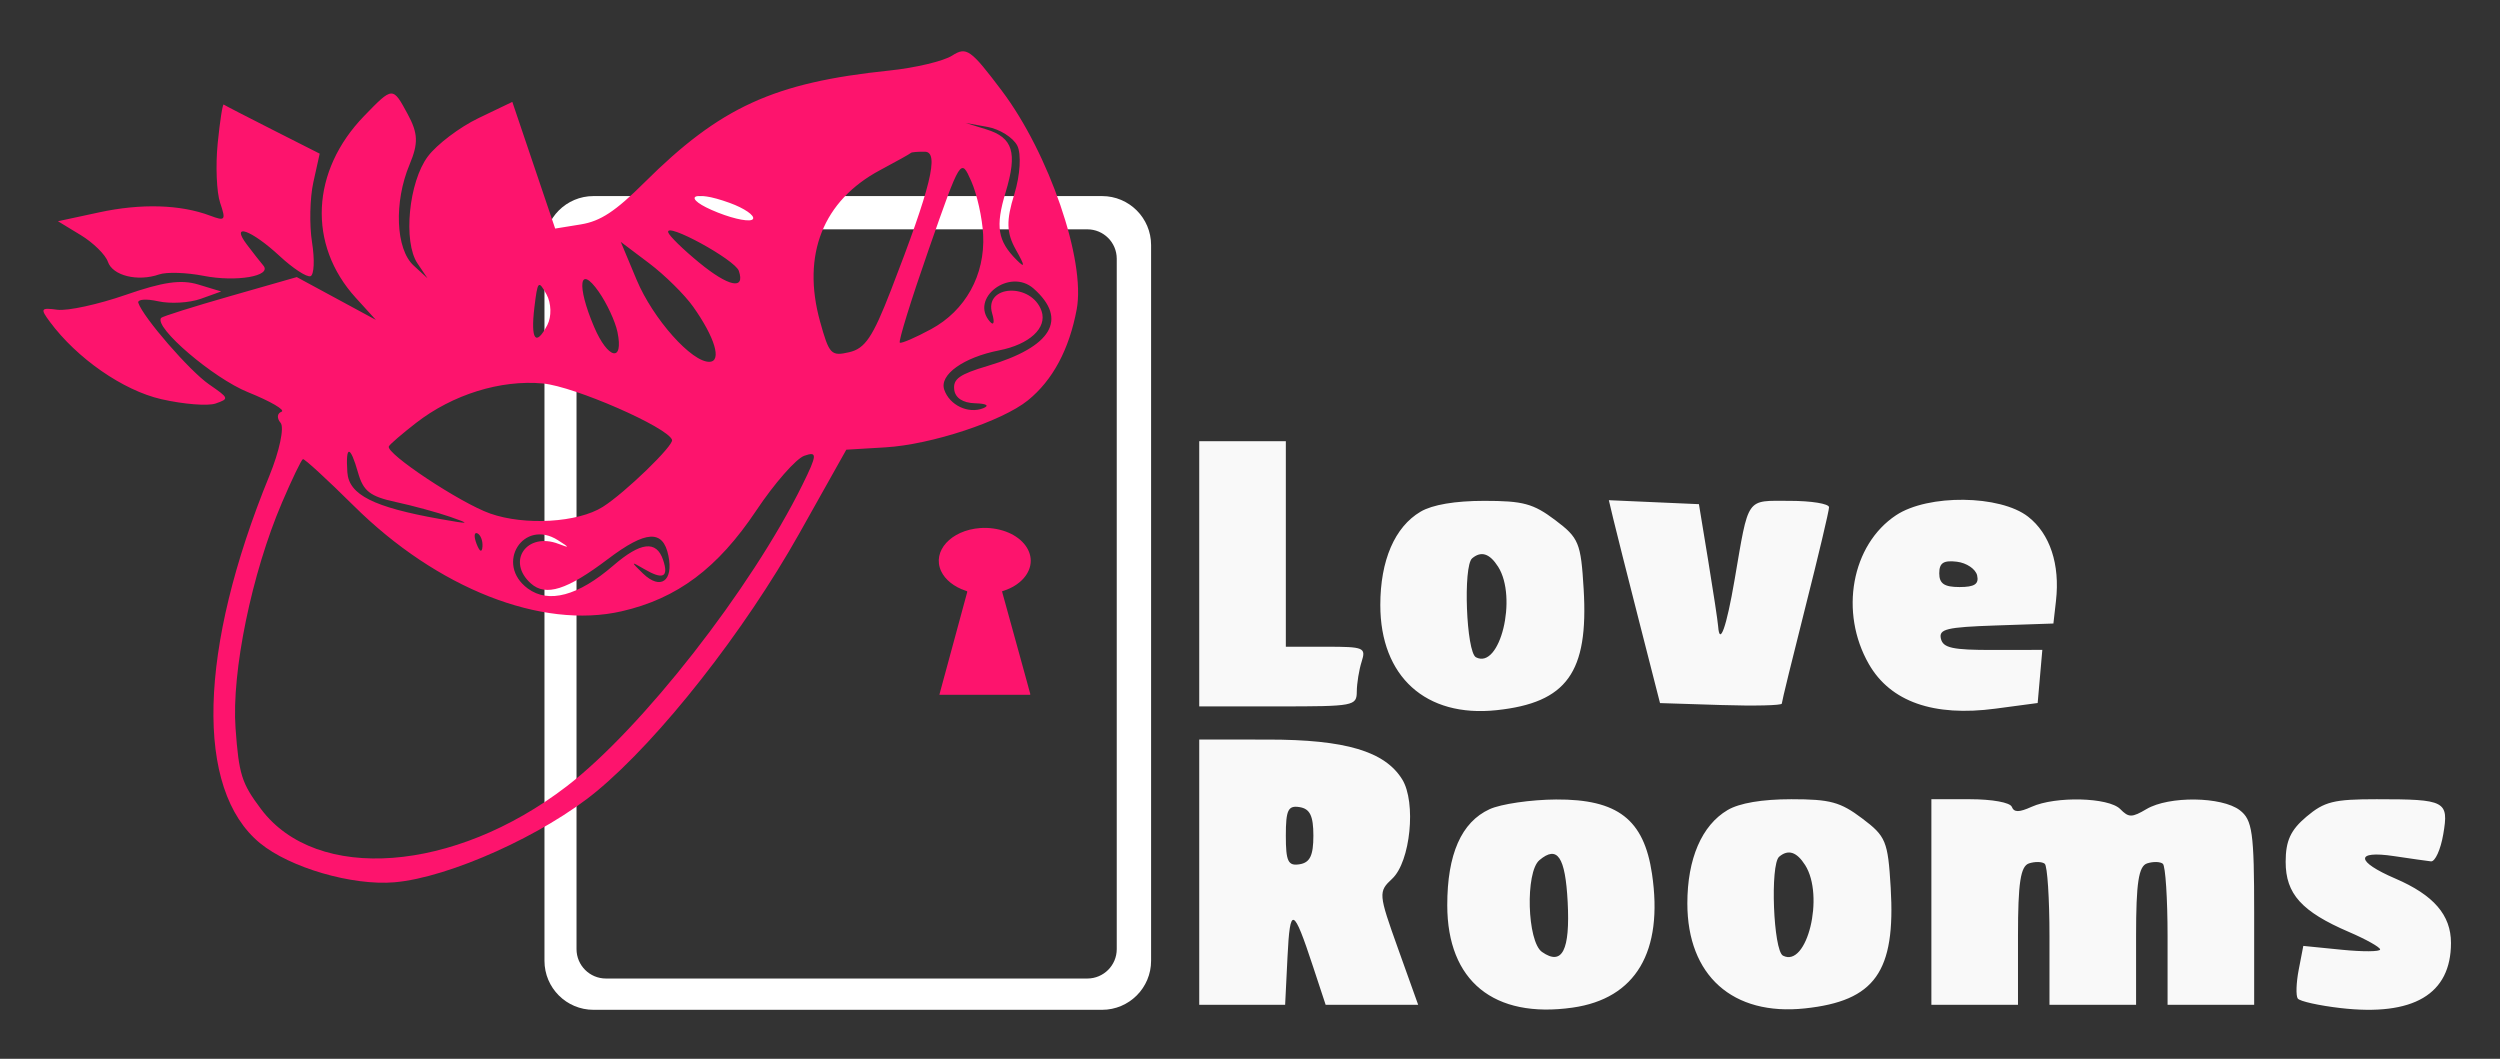<svg width="255" height="108" viewBox="0 0 255 108" fill="none" xmlns="http://www.w3.org/2000/svg">
<rect x="0" y="0" width="255" height="108" fill="#333333" stroke="none"/>
<mask id="mask0_57_5648" style="mask-type:alpha" maskUnits="userSpaceOnUse" x="0" y="0" width="255" height="108">
<rect width="255" height="108" fill="white"/>
</mask>
<g mask="url(#mask0_57_5648)">
<path fill-rule="evenodd" clip-rule="evenodd" d="M122.322 58.526V72.053H130.352C138.141 72.053 138.382 72.007 138.393 70.531C138.399 69.694 138.622 68.324 138.888 67.487C139.344 66.054 139.133 65.966 135.264 65.966H131.155V55.483V45H126.738H122.322V58.526ZM144.9 52.19C142.263 53.745 140.791 57.161 140.792 61.717C140.794 69.011 145.429 73.205 152.642 72.439C159.821 71.678 162.042 68.593 161.533 60.09C161.249 55.354 161.049 54.87 158.626 53.045C156.392 51.365 155.365 51.087 151.396 51.087C148.418 51.087 146.103 51.48 144.9 52.19ZM164.552 52.914C164.799 53.954 165.974 58.611 167.162 63.261L169.322 71.715L175.533 71.912C178.949 72.021 181.744 71.955 181.744 71.766C181.744 71.578 182.828 67.141 184.153 61.908C185.478 56.675 186.562 52.099 186.562 51.739C186.562 51.38 184.763 51.087 182.563 51.087C178.034 51.087 178.401 50.56 176.922 59.174C176.097 63.988 175.401 65.944 175.25 63.881C175.211 63.354 174.755 60.336 174.235 57.174L173.291 51.425L168.697 51.223L164.102 51.02L164.552 52.914ZM193.399 52.553C188.854 55.564 187.593 62.465 190.626 67.741C192.831 71.576 197.228 73.123 203.538 72.282L207.842 71.708L208.08 68.998L208.317 66.288L203.281 66.296C199.173 66.303 198.195 66.092 197.973 65.151C197.739 64.162 198.538 63.969 203.574 63.798L209.448 63.599L209.711 61.277C210.131 57.56 209.098 54.444 206.869 52.704C204.009 50.471 196.665 50.389 193.399 52.553ZM152.808 57.805C154.805 60.948 153.002 68.321 150.549 67.044C149.562 66.53 149.222 57.737 150.159 56.949C151.082 56.171 151.947 56.451 152.808 57.805ZM201.669 58.695C201.868 59.575 201.406 59.879 199.871 59.879C198.317 59.879 197.804 59.532 197.804 58.479C197.804 57.416 198.237 57.132 199.603 57.295C200.593 57.414 201.522 58.045 201.669 58.695ZM122.322 88.96V102.487H126.703H131.084L131.326 97.584C131.584 92.352 131.916 92.481 133.932 98.598L135.215 102.487H139.933H144.652L142.594 96.74C140.597 91.161 140.58 90.954 142.004 89.629C143.865 87.897 144.474 81.834 143.022 79.492C141.245 76.629 137.228 75.436 129.348 75.436L122.322 75.434V88.96ZM151.943 82.535C149.06 83.855 147.616 87.132 147.621 92.342C147.629 100.062 152.359 103.921 160.406 102.776C166.848 101.859 169.683 97.078 168.503 89.121C167.681 83.583 165.006 81.512 158.72 81.548C156.146 81.563 153.097 82.007 151.943 82.535ZM176.217 82.624C173.581 84.179 172.108 87.595 172.11 92.151C172.111 99.51 176.738 103.641 184.101 102.857C191.254 102.096 193.365 99.119 192.85 90.524C192.566 85.788 192.366 85.304 189.943 83.48C187.71 81.799 186.683 81.521 182.713 81.521C179.735 81.521 177.42 81.914 176.217 82.624ZM197.001 92.004V102.487H201.418H205.835V95.458C205.835 90.051 206.095 88.345 206.96 88.065C207.58 87.865 208.302 87.883 208.566 88.106C208.831 88.328 209.047 91.654 209.047 95.499V102.487H213.463H217.88V95.458C217.88 90.051 218.14 88.345 219.006 88.065C219.625 87.865 220.347 87.883 220.612 88.106C220.876 88.328 221.092 91.654 221.092 95.499V102.487H225.508H229.925V93.123C229.925 84.911 229.744 83.622 228.456 82.64C226.62 81.241 221.233 81.175 218.948 82.523C217.447 83.408 217.134 83.408 216.262 82.523C215.084 81.328 209.674 81.191 207.225 82.294C205.938 82.874 205.433 82.874 205.203 82.294C205.029 81.854 203.198 81.521 200.95 81.521H197.001V92.004ZM235.254 83.304C233.643 84.661 233.137 85.762 233.137 87.911C233.137 91.18 234.77 92.989 239.591 95.06C241.341 95.812 242.773 96.616 242.773 96.846C242.773 97.076 241.01 97.089 238.855 96.874L234.937 96.483L234.468 98.915C234.211 100.252 234.168 101.574 234.373 101.853C234.577 102.132 236.538 102.568 238.731 102.822C246.162 103.683 250 101.42 250 96.18C250 93.336 248.235 91.294 244.326 89.614C240.267 87.87 240.193 86.725 244.178 87.322C245.835 87.57 247.535 87.812 247.957 87.859C248.38 87.907 248.944 86.663 249.212 85.095C249.793 81.694 249.465 81.521 242.416 81.521C238.036 81.521 237.092 81.756 235.254 83.304ZM133.965 85.241C133.965 87.262 133.617 87.984 132.56 88.156C131.384 88.346 131.155 87.87 131.155 85.241C131.155 82.612 131.384 82.135 132.56 82.326C133.617 82.498 133.965 83.22 133.965 85.241ZM159.902 91.991C160.16 96.95 159.346 98.54 157.286 97.1C155.766 96.037 155.566 88.96 157.021 87.735C158.856 86.19 159.661 87.381 159.902 91.991ZM184.125 88.24C186.122 91.382 184.32 98.755 181.866 97.478C180.879 96.964 180.54 88.171 181.477 87.383C182.4 86.605 183.264 86.885 184.125 88.24Z" fill="#F9F9F9"/>
<path fill-rule="evenodd" clip-rule="evenodd" d="M60.536 20C57.774 20 55.536 22.238 55.536 25V98.001C55.536 100.763 57.774 103.001 60.536 103.001H112.411C115.172 103.001 117.411 100.763 117.411 98.001V25C117.411 22.238 115.172 20 112.411 20H60.536ZM61.805 23.392C60.148 23.392 58.805 24.735 58.805 26.392V96.809C58.805 98.466 60.148 99.809 61.805 99.809H110.908C112.565 99.809 113.908 98.466 113.908 96.809V26.392C113.908 24.735 112.565 23.392 110.908 23.392H61.805Z" fill="white"/>
<path d="M99.981 53.861C96.992 54.08 95.05 56.222 95.995 58.256C96.398 59.126 97.316 59.862 98.474 60.244C98.694 60.317 98.687 60.303 98.621 60.521C98.596 60.604 98.531 60.844 98.476 61.053C98.42 61.262 98.127 62.337 97.828 63.442C97.529 64.547 97.237 65.623 97.18 65.832C97.124 66.041 97.058 66.282 97.035 66.367C97.01 66.451 96.94 66.713 96.876 66.95C96.813 67.186 96.727 67.507 96.684 67.663C96.641 67.818 96.432 68.588 96.219 69.372C96.009 70.156 95.83 70.814 95.823 70.833V70.833C95.817 70.852 95.831 70.87 95.85 70.87H100.459H105.039C105.074 70.87 105.101 70.837 105.093 70.802V70.802C105.077 70.73 104.628 69.09 104.513 68.683C104.476 68.554 104.359 68.128 104.252 67.736C104.143 67.344 104 66.825 103.935 66.585C103.817 66.164 103.459 64.86 103.128 63.661C103.042 63.345 102.945 62.998 102.915 62.892C102.886 62.785 102.743 62.266 102.598 61.741C102.453 61.215 102.306 60.68 102.269 60.552C102.233 60.422 102.206 60.316 102.208 60.314C102.21 60.312 102.301 60.282 102.41 60.246C104.059 59.702 105.133 58.504 105.136 57.205C105.138 55.949 104.146 54.788 102.587 54.218C101.782 53.924 100.86 53.798 99.981 53.861Z" fill="#FD146D"/>
<path fill-rule="evenodd" clip-rule="evenodd" d="M22.204 14.626C21.979 16.889 22.091 19.614 22.453 20.683C23.059 22.475 22.979 22.578 21.421 21.993C18.391 20.855 14.394 20.737 10.111 21.661L5.91 22.566L8.236 23.98C9.517 24.758 10.762 25.983 11.006 26.703C11.486 28.121 14.046 28.753 16.232 27.992C16.985 27.729 19.022 27.794 20.759 28.134C24.1 28.791 27.773 28.16 26.861 27.087C26.563 26.736 25.808 25.775 25.185 24.95C23.459 22.666 25.62 23.426 28.536 26.127C29.89 27.382 31.3 28.302 31.669 28.172C32.039 28.043 32.11 26.488 31.828 24.719C31.547 22.949 31.607 20.189 31.962 18.587L32.609 15.672L27.817 13.245C25.18 11.91 22.931 10.749 22.819 10.665C22.705 10.581 22.429 12.364 22.204 14.626ZM37.151 11.82C31.709 17.428 31.358 24.959 36.288 30.376L38.339 32.629L34.305 30.446L30.271 28.263L23.457 30.212C19.71 31.283 16.549 32.28 16.433 32.426C15.677 33.381 21.736 38.564 25.288 40.001C27.62 40.943 29.159 41.843 28.71 42.001C28.261 42.158 28.22 42.664 28.619 43.126C29.019 43.587 28.505 46.016 27.48 48.522C20.224 66.245 19.858 80.523 26.519 86C29.566 88.505 35.941 90.361 40.239 89.993C45.807 89.517 55.505 85.15 60.867 80.704C67.323 75.351 75.916 64.413 81.544 54.385L86.324 45.868L90.3 45.631C94.976 45.354 102.202 42.973 104.842 40.839C107.372 38.794 109.06 35.647 109.824 31.551C110.752 26.578 107.001 15.636 102.176 9.241C98.996 5.025 98.582 4.733 97.114 5.674C96.234 6.237 93.35 6.923 90.704 7.197C78.93 8.42 73.466 10.92 65.719 18.628C62.766 21.565 61.249 22.564 59.245 22.889L56.627 23.314L54.442 16.853L52.257 10.393L48.788 12.058C46.881 12.975 44.564 14.729 43.642 15.956C41.694 18.548 41.099 24.664 42.582 26.866L43.605 28.385L42.184 27.079C40.36 25.4 40.168 20.625 41.772 16.793C42.687 14.607 42.649 13.606 41.578 11.628C40.054 8.815 40.068 8.814 37.151 11.82ZM5.088 32.826C7.849 36.556 12.555 39.823 16.453 40.716C18.715 41.234 21.209 41.433 21.995 41.157C23.393 40.667 23.379 40.626 21.314 39.198C19.339 37.832 14.614 32.387 14.11 30.896C13.985 30.528 14.894 30.453 16.13 30.73C17.366 31.007 19.319 30.895 20.47 30.482L22.563 29.731L20.23 29.022C18.474 28.489 16.641 28.75 12.813 30.08C10.017 31.051 6.887 31.732 5.859 31.594C4.152 31.366 4.085 31.472 5.088 32.826ZM74.445 20.702C75.929 21.244 76.992 21.976 76.808 22.329C76.624 22.682 75.009 22.391 73.218 21.681C69.38 20.159 70.504 19.263 74.445 20.702ZM70.697 31.278C72.912 34.399 73.645 36.84 72.388 36.904C70.582 36.997 66.604 32.528 64.931 28.53L63.318 24.671L66.213 26.854C67.804 28.055 69.822 30.046 70.697 31.278ZM75.362 27.632C76.029 29.608 74.323 29.252 71.321 26.792C69.691 25.456 68.267 24.067 68.157 23.704C67.816 22.581 74.973 26.483 75.362 27.632ZM103.758 14.847C104.192 15.675 104.059 17.889 103.461 19.807C102.618 22.504 102.654 23.757 103.624 25.48C104.561 27.143 104.577 27.397 103.688 26.507C101.76 24.574 101.52 23.106 102.569 19.628C103.796 15.558 103.332 14.039 100.604 13.196L98.487 12.541L100.73 12.946C101.964 13.168 103.327 14.023 103.758 14.847ZM55.831 33.146C54.652 35.403 54.11 34.67 54.508 31.357C54.837 28.627 54.917 28.54 55.745 30.027C56.237 30.91 56.275 32.298 55.831 33.146ZM94.337 15.475C95.835 15.493 94.951 19.096 90.861 29.642C89.019 34.389 88.236 35.551 86.621 35.925C84.767 36.353 84.577 36.152 83.642 32.777C81.759 25.977 83.956 20.451 89.774 17.351C91.451 16.458 92.866 15.666 92.919 15.593C92.972 15.519 93.61 15.466 94.337 15.475ZM62.982 33.868C63.635 37.018 62.004 36.651 60.593 33.33C58.792 29.092 59.077 26.913 61.063 29.744C61.894 30.928 62.758 32.784 62.982 33.868ZM100.282 23.944C100.485 28.054 98.484 31.678 94.962 33.58C93.391 34.429 91.961 35.048 91.784 34.956C91.608 34.865 92.933 30.582 94.731 25.438C97.999 16.091 98.001 16.087 99.064 18.47C99.65 19.78 100.197 22.244 100.282 23.944ZM55.386 39.116C58.588 39.417 68.115 43.579 68.55 44.867C68.742 45.435 63.755 50.263 61.493 51.697C58.955 53.307 53.54 53.629 49.999 52.381C46.948 51.306 39.295 46.23 39.663 45.526C39.774 45.312 41.014 44.244 42.418 43.153C46.16 40.241 51.077 38.711 55.386 39.116ZM36.095 51.603C44.586 60.021 55.258 64.222 63.403 62.352C69.085 61.048 73.206 57.964 77.145 52.065C78.996 49.292 81.199 46.783 82.041 46.487C83.384 46.017 83.36 46.381 81.85 49.445C76.618 60.055 65.474 74.311 57.804 80.203C46.325 89.02 32.296 90.069 26.631 82.534C24.646 79.892 24.367 79.008 24.025 74.268C23.611 68.524 25.679 58.474 28.755 51.282C29.779 48.888 30.744 46.884 30.899 46.83C31.053 46.776 33.392 48.923 36.095 51.603ZM36.517 48.201C37.057 50.1 37.741 50.635 40.357 51.202C42.108 51.581 44.614 52.265 45.926 52.72C48.06 53.46 47.949 53.484 44.877 52.938C38.097 51.733 35.585 50.466 35.43 48.175C35.241 45.37 35.715 45.381 36.517 48.201ZM105.436 29.439C108.957 32.57 107.29 35.377 100.758 37.319C97.87 38.177 97.207 38.644 97.329 39.733C97.425 40.585 98.209 41.102 99.457 41.134C100.627 41.165 100.963 41.372 100.281 41.642C98.758 42.242 96.846 41.327 96.31 39.742C95.796 38.224 98.275 36.453 101.918 35.737C105.008 35.128 106.822 33.451 106.243 31.739C105.249 28.799 100.325 29.031 101.201 31.976C101.467 32.871 101.371 33.254 100.987 32.824C98.847 30.432 102.999 27.273 105.436 29.439ZM49.212 55.749C49.164 56.403 48.928 56.296 48.611 55.476C48.323 54.734 48.358 54.25 48.689 54.4C49.019 54.55 49.255 55.157 49.212 55.749ZM56.909 55.099C58.118 55.865 58.127 55.921 56.972 55.476C53.73 54.227 51.618 57.261 54.157 59.519C55.671 60.864 57.841 60.176 61.996 57.032C65.886 54.09 67.627 53.99 68.177 56.678C68.709 59.277 67.369 60.219 65.588 58.5C64.327 57.284 64.336 57.235 65.672 58.022C67.628 59.174 68.237 58.891 67.635 57.11C66.952 55.091 65.351 55.275 62.548 57.694C58.965 60.784 55.956 61.59 53.835 60.028C50.451 57.535 53.371 52.855 56.909 55.099Z" fill="#FD146D"/>
</g>
</svg>
